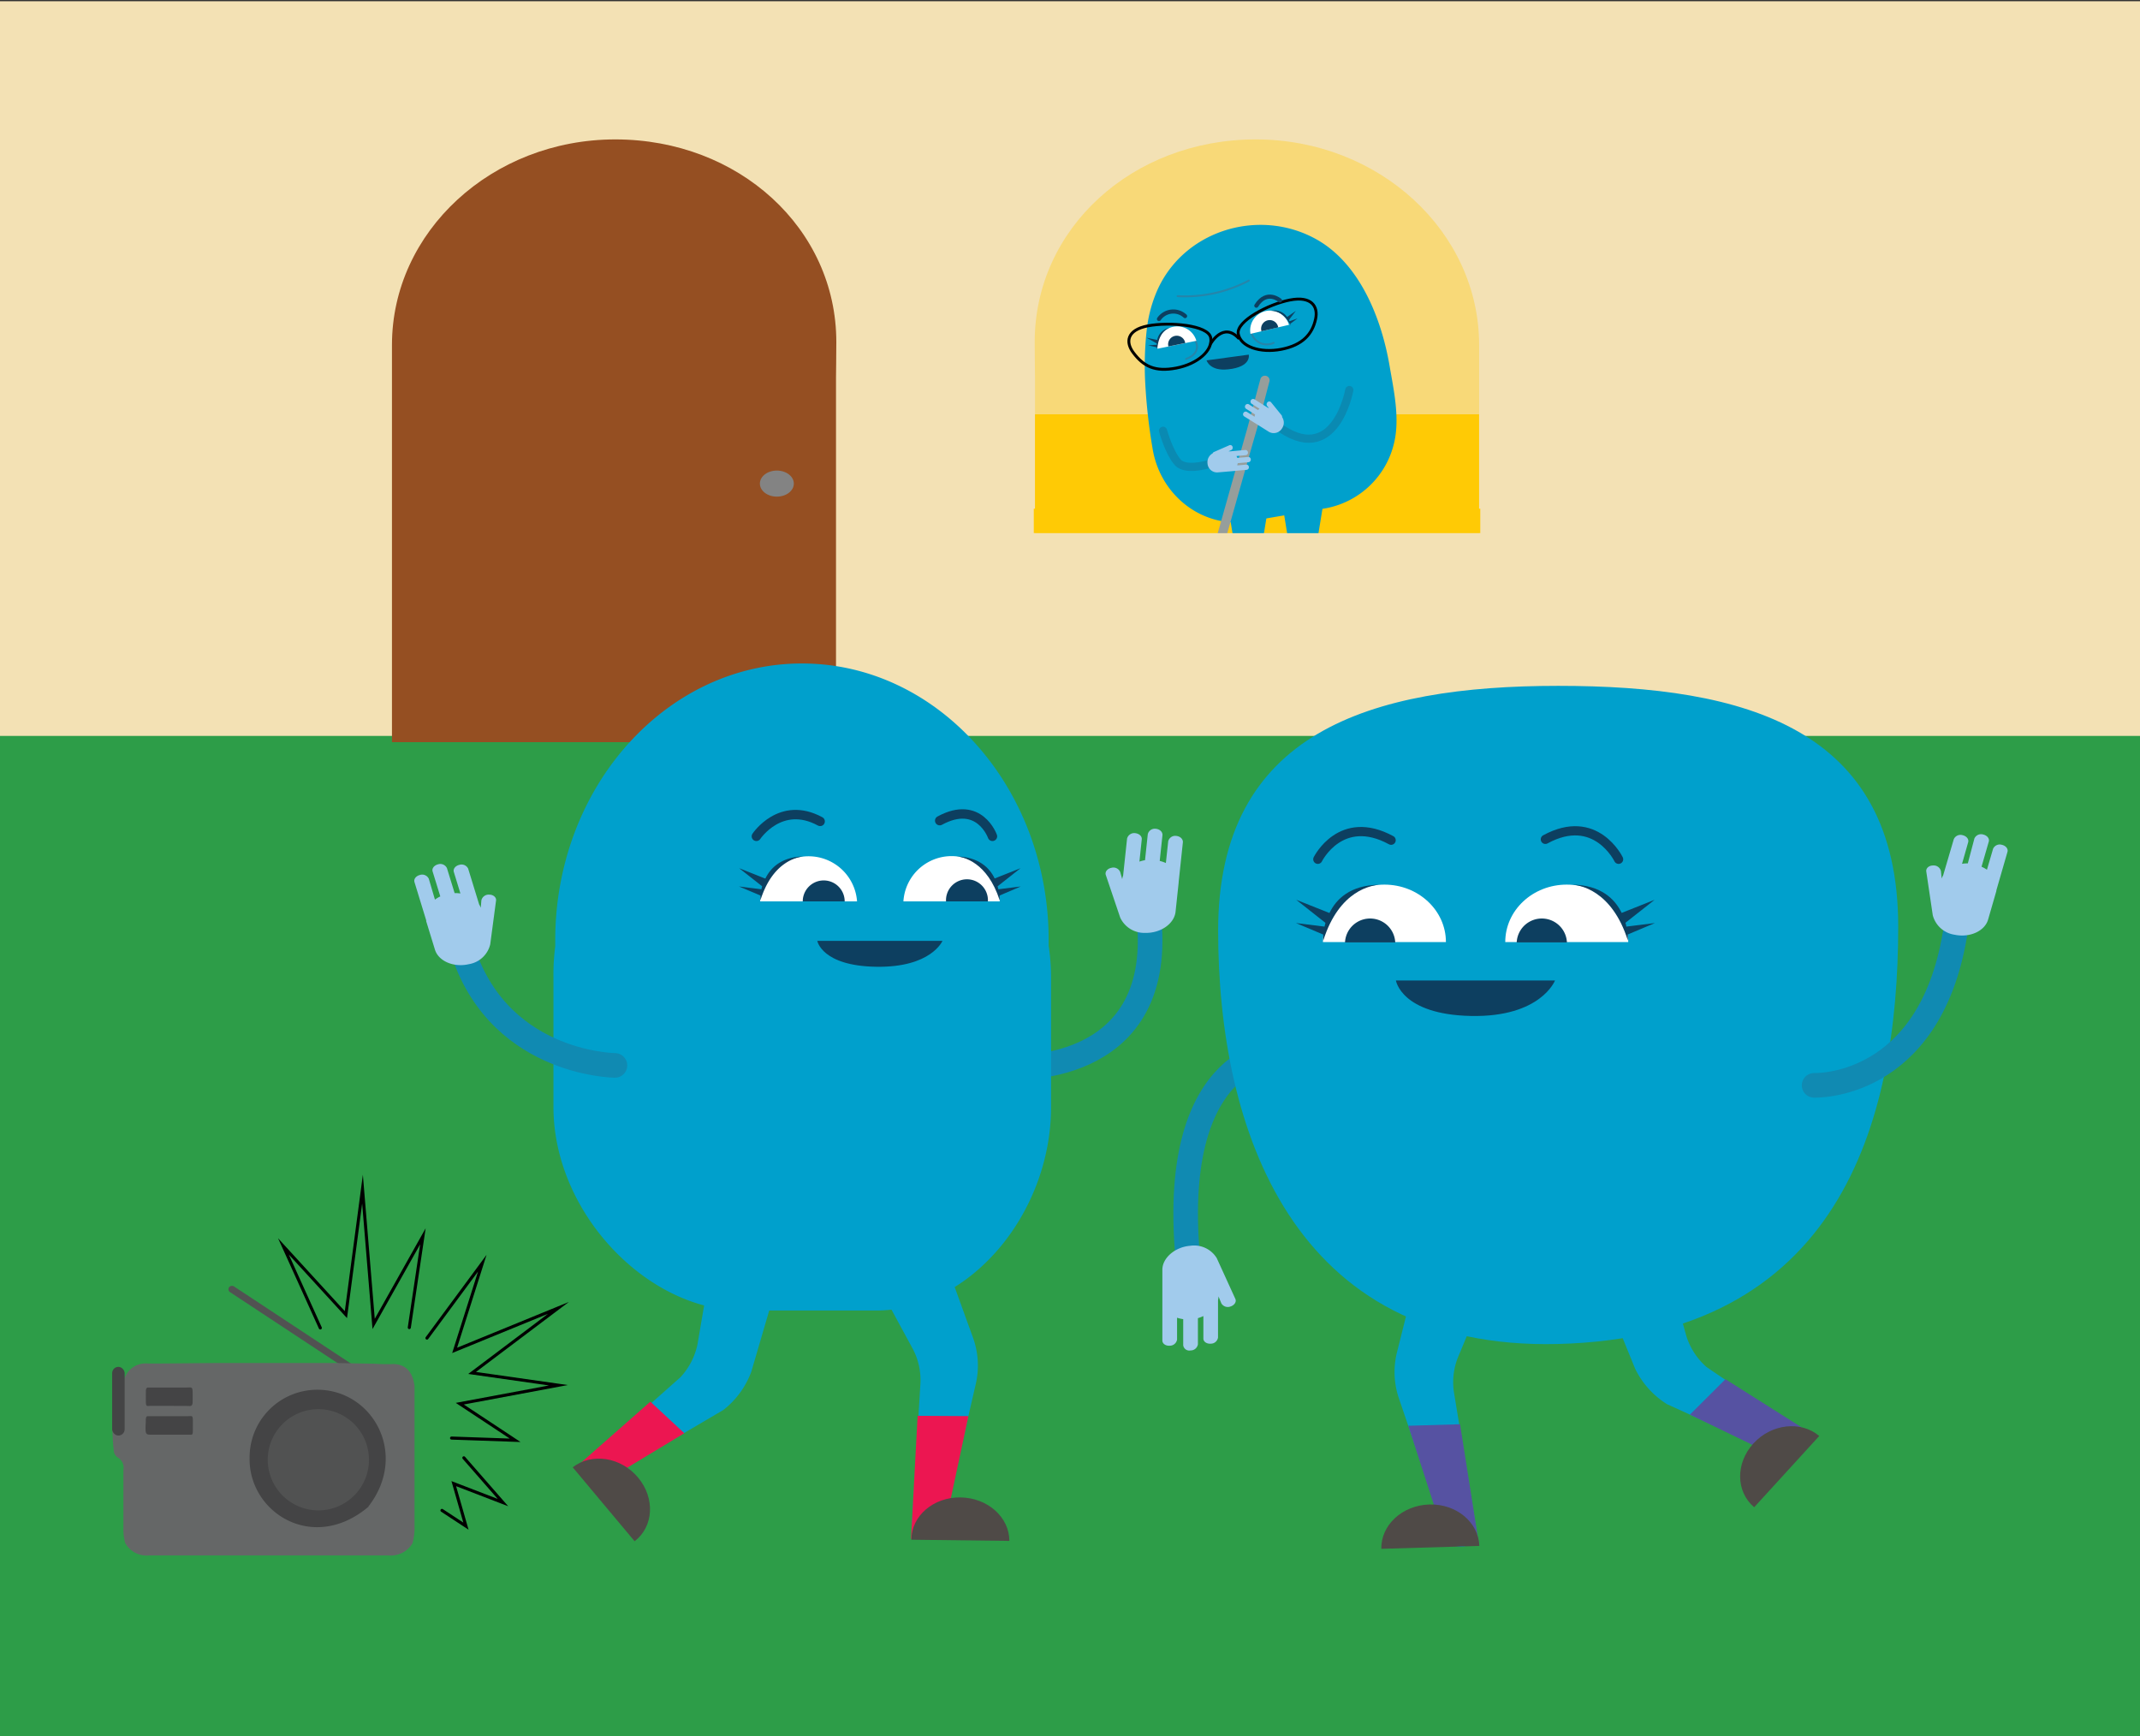 <svg xmlns="http://www.w3.org/2000/svg" viewBox="0 0 348 282.35"><rect x="0" y="0" width="348" height="282.35" fill="#333333" stroke="none"/><defs><style>.cls-1{fill:#f3e1b4;}.cls-2{fill:#2d9d48;}.cls-3{fill:#f8d978;}.cls-4{fill:#954f22;}.cls-5{fill:#ffca05;}.cls-6{fill:#838383;}.cls-7{fill:#00a0cc;}.cls-8{fill:#0d3f60;}.cls-13,.cls-14,.cls-19,.cls-20,.cls-21,.cls-22,.cls-29,.cls-9{fill:none;stroke-miterlimit:10;}.cls-9{stroke:#2585aa;stroke-width:0.31px;}.cls-14,.cls-19,.cls-20,.cls-21,.cls-22,.cls-29,.cls-9{stroke-linecap:round;}.cls-10{fill:#56c4cf;}.cls-11{fill:#4f4a47;}.cls-12{fill:#fff;}.cls-13,.cls-29{stroke:#000;}.cls-13{stroke-width:0.47px;}.cls-14{stroke:#0a8ab2;stroke-width:1.33px;}.cls-15{fill:#d5ba76;}.cls-16{fill:#969e9b;}.cls-17{fill:#a1cbec;}.cls-18{fill:#c9a362;}.cls-19,.cls-21,.cls-22{stroke:#0d3f60;}.cls-19{stroke-width:0.67px;}.cls-20{stroke:#108ab2;stroke-width:4px;}.cls-21{stroke-width:1.53px;}.cls-22{stroke-width:1.5px;}.cls-23{opacity:0.7;}.cls-24{fill:#ec1651;}.cls-25{fill:#5652a2;}.cls-26{fill:#515252;}.cls-27{fill:#444445;}.cls-28{fill:#656767;}.cls-29{stroke-width:0.5px;}</style></defs><g id="Layer_1" data-name="Layer 1"><polyline class="cls-1" points="0 270.75 0 0.2 348 0.2 348 270.75"/><rect class="cls-2" y="119.67" width="348" height="162.68"/><path class="cls-3" d="M168.26,55.62c0-18.47,15.88-32.95,35.94-32.95s36.33,15,36.33,33.43V86.69H168.31V61.26S168.26,57.37,168.26,55.62Z"/><path class="cls-4" d="M136,55.62c0-18.47-15.88-32.95-35.94-32.95s-36.32,15-36.32,33.43v64.59h72.21V61.26S136,57.37,136,55.62Z"/><rect class="cls-5" x="168.31" y="67.37" width="72.21" height="19.3"/><rect class="cls-5" x="168.12" y="82.71" width="72.61" height="3.98" transform="translate(408.84 169.41) rotate(-180)"/><ellipse class="cls-6" cx="126.33" cy="78.64" rx="2.76" ry="2.12"/><path class="cls-7" d="M186.23,62.18a93,93,0,0,0,1.19,10.71c1.25,7.83,8.34,13.15,15.82,11.87l12.42-2.12A14.05,14.05,0,0,0,226.71,72c.95-4-.06-8.55-.74-12.5-1.31-7.66-4.81-16.65-11.95-20.61-9.49-5.26-22-1.29-26.09,8.94a22.26,22.26,0,0,0-1.45,5.79A53.14,53.14,0,0,0,186.23,62.18Z"/><path class="cls-8" d="M203.07,57.67s.49,2-3.36,2.39c-3,.33-3.5-1.46-3.5-1.46Z"/><path class="cls-9" d="M194.36,55.37c.84,1.5-.26,2.6-1.49,3"/><polyline class="cls-7" points="199.47 80.82 202.19 97.59 203.77 97.59 206.49 80.87"/><polyline class="cls-7" points="208.34 80.74 211.06 97.51 212.65 97.51 215.37 80.79"/><polygon class="cls-10" points="204.01 97.56 205.08 91.09 201.02 91.09 202.13 97.49 204.01 97.56"/><polygon class="cls-10" points="212.7 97.36 213.78 91.09 209.92 91.09 210.76 97.53 212.7 97.36"/><path class="cls-11" d="M205.78,97.67a3.77,3.77,0,1,1,7.53,0"/><path class="cls-11" d="M196.34,97.74a3.77,3.77,0,0,1,7.54,0"/><path class="cls-9" d="M203.46,54a2.6,2.6,0,0,0,3.66,1.75"/><path class="cls-9" d="M191.5,48.16a22.21,22.21,0,0,0,11.57-2.53"/><path class="cls-12" d="M203.35,54.29a3.22,3.22,0,0,1,6.26-1.47"/><path class="cls-8" d="M205.14,53.87a1.4,1.4,0,1,1,2.72-.63"/><path class="cls-12" d="M188.22,56.71a3.24,3.24,0,0,1,6.33-1.29"/><path class="cls-8" d="M190,56.34a1.4,1.4,0,1,1,2.74-.56"/><path class="cls-8" d="M190.49,53.23l0,0Z"/><path class="cls-8" d="M206.07,50.56h0Z"/><path class="cls-13" d="M196.88,54.91c.39,2.06-2.11,4.27-5.59,4.94s-5.33-.28-7-2.51c-1.26-1.67-1.1-3.68,2.38-4.35S196.48,52.85,196.88,54.91Z"/><path class="cls-13" d="M213.94,51.87c-.52,2.44-2.1,4.26-5.58,4.93s-6.63-.45-7-2.51,4.94-4.84,8.42-5.51S214.39,49.82,213.94,51.87Z"/><path class="cls-13" d="M196.84,55.94s2.08-3.77,4.66-.85"/><path class="cls-8" d="M188.18,55.28l-1.72-.36,1.65.93a1.48,1.48,0,0,0,0,.21l-1.4.09,1.43.34a2.94,2.94,0,0,0,.05.32c.2-2.72,1.59-3.36,2-3.5A2.46,2.46,0,0,0,188.18,55.28Z"/><path class="cls-8" d="M190.18,53.31l.12,0Z"/><path class="cls-8" d="M211,51.78l-1.33.47c0-.06-.05-.12-.09-.19l1.15-1.51-1.43,1a2.47,2.47,0,0,0-2.63-1c.43,0,2,0,3.23,2.41l-.08-.31Z"/><path class="cls-8" d="M199.52,51.38h0Z"/><path class="cls-14" d="M197.31,75.26s-4.34,1.53-5.77-.06-2.41-5.15-2.41-5.15"/><path class="cls-15" d="M201.14,104.44c.12-1.09.24-2.17.35-3.25s.21-2,.32-3a.35.35,0,0,1,.1-.27c-.1,0-.21,0-.31,0a8.75,8.75,0,0,0-1.65-.51c-.79-.3-1.62-.43-2.42-.7a7.67,7.67,0,0,0-.78-.23,7.6,7.6,0,0,1-1.29-.32c-.64-.22-1.3-.33-1.92-.56-.42-.16-.87-.17-1.28-.34s-1.11-.31-1.66-.48a15.38,15.38,0,0,1-.9,1.82c-.68,1.36-1.38,2.71-2.08,4.06-.1.2-.13.32.16.39.9.23,1.79.49,2.69.73Z"/><path class="cls-16" d="M205.65,61.1a.74.74,0,0,0-.69.56c-.41,1.45-1.81,6.88-2.22,8.33-.6,2.07-3.74,13.27-4.33,15.34s-1.26,4.41-1.88,6.62c-.27.91-.54,1.82-.79,2.73-.07.25-.16.33-.44.24-1.23-.37-2.47-.7-3.7-1.06-1.07-.32-1.68,0-1.93,1.09,0,.1-.1.2-.06.31-.06.45,0,.58.41.81a5.23,5.23,0,0,0,1,.28c.41.13.83.24,1.24.36l2.64.74,3.23.9c.94.27,1.86.47,2.78.81.46.17.92.13,1.14-.34.07-.23.16-.46.22-.69a1.22,1.22,0,0,0-.89-1.5l-4-1.13c-.26-.07-.27-.17-.21-.4.75-2.6,1.49-5.2,2.24-7.8.81-2.83,4.16-14.76,5-17.59.34-1.2,1.68-6.4,2-7.6A.75.75,0,0,0,205.65,61.1Z"/><path class="cls-17" d="M202.74,76.4a.42.42,0,0,0,.35-.46.41.41,0,0,0-.43-.39l-1.47.13a2.37,2.37,0,0,0,.09-.36l1.77-.16a.42.42,0,0,0,.35-.46.4.4,0,0,0-.42-.39l-1.77.15a2.75,2.75,0,0,0-.14-.3l1.52-.14a.41.41,0,0,0,.35-.46.42.42,0,0,0-.43-.39L200,73.4a.7.7,0,0,0-.25,0l.47-.21a.43.43,0,0,0,.21-.55h0a.38.38,0,0,0-.51-.24l-2.51,1.1a.38.38,0,0,0-.21.22,1.64,1.64,0,0,0-.84,1.62A1.56,1.56,0,0,0,198,76.82l2-.17H200Z"/><path class="cls-14" d="M207.55,69.14c9.55,7.25,11.87-5.72,11.87-5.72"/><path class="cls-17" d="M202.31,67.7a.41.41,0,0,1-.1-.56.42.42,0,0,1,.56-.16l1.25.79a1.53,1.53,0,0,1,.08-.37l-1.49-.94a.43.43,0,0,1,.46-.72l1.49.94a2.47,2.47,0,0,1,.27-.21l-1.29-.81a.43.43,0,0,1,.47-.72l2.14,1.35a1.15,1.15,0,0,1,.23.1l-.33-.39a.45.45,0,0,1,.07-.59h0a.39.39,0,0,1,.57,0l1.72,2.12a.37.37,0,0,1,.08.29,1.63,1.63,0,0,1,0,1.82,1.57,1.57,0,0,1-2.13.59l-1.7-1.07,0,0h0Z"/><polygon class="cls-18" points="189.34 101.41 191.21 97.68 190.01 101.6 189.34 101.41"/><polygon class="cls-18" points="192.46 95.23 193.6 92.91 193.2 95.42 192.46 95.23"/><polygon class="cls-18" points="198.02 96.64 199.31 93.02 198.85 96.85 198.02 96.64"/><path class="cls-19" d="M188.47,51.88a2.83,2.83,0,0,1,4.24-.48"/><path class="cls-19" d="M208.15,48.86S206,47,204.3,49.71"/><rect class="cls-1" x="160.21" y="86.69" width="80.51" height="20.37" transform="translate(400.94 193.76) rotate(-180)"/><path class="cls-20" d="M208.42,170.86s-18.23,0-15.29,33.42"/><path class="cls-17" d="M197.86,204.58a4.31,4.31,0,0,0-4.3-2c-2.51.2-4.55,2-4.54,3.91l0,4.83s0,.07,0,.1a.43.43,0,0,1,0,.05l0,6.52c0,.51.54.89,1.2.84a1.19,1.19,0,0,0,1.19-1l0-3.55a5.11,5.11,0,0,0,1,.23l0,4.25a1,1,0,0,0,1.2.84,1.19,1.19,0,0,0,1.19-1l0-4.25a6.3,6.3,0,0,0,.89-.34l0,3.66c0,.51.54.88,1.2.83a1.18,1.18,0,0,0,1.18-1l0-6.09a3.09,3.09,0,0,0,.08-.6l.46,1.13a1.22,1.22,0,0,0,1.5.51c.62-.2,1-.75.78-1.23"/><path class="cls-20" d="M164,173.57s25.25,1.8,22.87-23.91"/><path class="cls-17" d="M182.16,149.2a4.3,4.3,0,0,0,4,2.5c2.52.08,4.74-1.43,5-3.38l.51-4.8v-.1a.43.43,0,0,1,0,0l.69-6.49c0-.51-.44-.94-1.1-1a1.17,1.17,0,0,0-1.29.88l-.38,3.53a5.32,5.32,0,0,0-1-.34l.45-4.23c0-.51-.44-.94-1.1-1a1.17,1.17,0,0,0-1.29.88l-.45,4.23a5.51,5.51,0,0,0-.91.23l.38-3.63c.05-.51-.44-.94-1.1-1a1.19,1.19,0,0,0-1.29.89l-.64,6a3,3,0,0,0-.15.59l-.33-1.17a1.2,1.2,0,0,0-1.43-.67c-.64.12-1.06.63-.92,1.13"/><path class="cls-7" d="M308.68,150.65c0,32.24-9.77,66.73-55.3,67.9-43.23,1.11-55.29-35-55.29-67.24s24.75-39.78,55.29-39.78,55.3,6.89,55.3,39.12"/><path class="cls-7" d="M170.53,153.89c0-.35,0-.7,0-1,0-24.84-18-45-40.12-45s-40.12,20.14-40.12,45c0,.34,0,.69,0,1A35.31,35.31,0,0,0,90,159v21c0,17.31,15.33,33.11,30.66,33.11h21.78c15.33,0,28.48-15.8,28.48-33.11V159a35.31,35.31,0,0,0-.37-5.08"/><path class="cls-21" d="M123,136s3.93-5.93,10.37-2.43"/><path class="cls-21" d="M161.39,136s-2.14-6.05-8.58-2.55"/><path class="cls-8" d="M153.26,153s-1.81,4.34-10.73,4.21-9.62-4.21-9.62-4.21Z"/><path class="cls-12" d="M146.91,146.58a7.85,7.85,0,0,1,15.67,0"/><path class="cls-8" d="M153.84,146.58a3.41,3.41,0,1,1,6.81,0"/><path class="cls-12" d="M123.61,146.58a7.9,7.9,0,0,1,15.76,0"/><path class="cls-8" d="M130.54,146.58a3.41,3.41,0,1,1,6.82,0"/><path class="cls-8" d="M124.42,142.86l-4.22-1.68,3.74,2.94a5,5,0,0,0-.12.49l-3.65-.46,3.49,1.47a6.13,6.13,0,0,0,0,.77c1.95-6.2,5.87-7,7-7.13-3.59.1-5.35,1.85-6.19,3.6"/><path class="cls-8" d="M130.61,139.26l.31,0-.31,0"/><path class="cls-8" d="M166,144.15l-3.65.46-.12-.49,3.73-2.94-4.21,1.67c-.85-1.75-2.6-3.49-6.19-3.59,1.12.1,5,.93,7,7.13,0,0,0-.3,0-.77Z"/><path class="cls-8" d="M155.59,139.26l-.32,0,.32,0"/><path class="cls-22" d="M214.3,139.73s3.73-7.55,11.92-3.1"/><path class="cls-22" d="M263.21,139.73s-3.72-7.7-11.91-3.24"/><path class="cls-8" d="M252.87,159.44s-2.31,6-13.66,5.77S227,159.44,227,159.44Z"/><path class="cls-12" d="M244.78,153.19c0-5.16,4.46-9.34,10-9.34s10,4.18,10,9.34"/><path class="cls-12" d="M215.13,153.19c0-5.16,4.49-9.34,10-9.34s10,4.18,10,9.34"/><path class="cls-8" d="M216.15,148.45l-5.36-2.13,4.75,3.75c-.06.21-.11.41-.15.61l-4.65-.58,4.44,1.87c-.05.6,0,1,0,1,2.62-8.32,8-9,9.1-9.1-4.72.06-7,2.34-8.09,4.6"/><path class="cls-8" d="M224.24,143.85h0"/><path class="cls-8" d="M269.12,150.1l-4.65.58c0-.2-.09-.4-.15-.62l4.75-3.74-5.36,2.13c-1.1-2.26-3.37-4.54-8.09-4.6,1.08.06,6.48.78,9.1,9.1,0,0,0-.38,0-1Z"/><path class="cls-8" d="M255.43,143.85h0"/><path class="cls-7" d="M140.51,204.75l7.85,14.46a10.82,10.82,0,0,1,1.31,5.86l-1.35,22.36a2.5,2.5,0,0,0,2.74,2.59h0a2.53,2.53,0,0,0,2.3-1.91l5.32-23.06a13.3,13.3,0,0,0-.47-7.57L153.33,204"/><polygon class="cls-24" points="153.51 248.85 148.15 250.23 149.22 230.23 157.48 230.28 153.51 248.85"/><path class="cls-11" d="M164.14,250.57c0-3.85-3.53-7-7.93-7.07s-8,3-8,6.88"/><path class="cls-7" d="M116.83,198.64l-3.4,19.93a11.22,11.22,0,0,1-2.78,5.39L95.72,237.2c-1,1.11-1.24,2.51,0,3.33h0a2.65,2.65,0,0,0,3-.14l18.91-11.11a14.07,14.07,0,0,0,4.55-6.24l5.09-17.39"/><polygon class="cls-24" points="96.17 242.19 93.61 238.62 105.76 227.93 111.28 233.06 96.17 242.19"/><path class="cls-11" d="M103.2,250.63c3.1-2.39,3.36-7,.57-10.35s-7.54-4.08-10.64-1.68"/><path class="cls-7" d="M243.5,205.37l-6.34,15.18a10.91,10.91,0,0,0-.7,6l3.63,22.11a2.5,2.5,0,0,1-2.46,2.85h0a2.53,2.53,0,0,1-2.48-1.67l-7.65-22.4a13.28,13.28,0,0,1-.32-7.57l3.49-13.91"/><polygon class="cls-25" points="235.08 250.56 240.55 251.39 237.43 231.6 229.01 231.85 235.08 250.56"/><path class="cls-11" d="M224.63,251.86c-.09-3.85,3.4-7.08,7.8-7.21s8,2.89,8.13,6.74"/><path class="cls-7" d="M268.79,197.76l5.43,19.47a11.14,11.14,0,0,0,3.31,5.08l16.6,11.28c1.14,1-.15,1.72-1.33,2.67l-1,1.25c-.86.69.16.52-.78-.07l-19.95-9.11a14.05,14.05,0,0,1-5.16-5.74l-6.84-16.78"/><polygon class="cls-25" points="291.43 238.07 294.92 233.34 280.59 224.28 274.81 230.04 291.43 238.07"/><path class="cls-11" d="M285.26,245.1c-3-2.53-3.05-7.17-.13-10.37s7.72-3.75,10.71-1.22"/><path class="cls-20" d="M100,173.25S80.19,173.1,74.78,153"/><path class="cls-17" d="M79.72,153.56a4.28,4.28,0,0,1-3.49,3.23c-2.45.57-4.92-.49-5.5-2.36l-1.42-4.62a.29.29,0,0,1,0-.09l0-.05-1.91-6.23c-.15-.49.25-1,.89-1.16a1.19,1.19,0,0,1,1.44.62l1,3.39a5,5,0,0,1,.87-.52l-1.25-4.06c-.15-.49.25-1,.89-1.16a1.19,1.19,0,0,1,1.44.62l1.25,4.06a5.79,5.79,0,0,1,.94.06l-1.07-3.5c-.15-.48.25-1,.89-1.15a1.19,1.19,0,0,1,1.44.61l1.79,5.83a2.69,2.69,0,0,1,.26.54l.1-1.21a1.21,1.21,0,0,1,1.27-.93c.66,0,1.16.42,1.12.93"/><path class="cls-8" d="M246.64,153.25a4.09,4.09,0,0,1,8.17,0"/><path class="cls-8" d="M218.72,153.25a4.09,4.09,0,0,1,8.17,0"/><rect class="cls-26" x="48.48" y="202.98" width="1.13" height="28.28" rx="0.56" transform="translate(-159.2 138.51) rotate(-56.59)"/><rect class="cls-27" x="21.91" y="224.9" width="42.65" height="24.61" transform="translate(86.46 474.42) rotate(-180)"/><path class="cls-28" d="M60.9,221.76a28.74,28.74,0,0,0,3.08.05c2,.07,3.11,1.22,3.43,3.56q0,11.32,0,22.65a9.88,9.88,0,0,1-.32,2.92,4.11,4.11,0,0,1-3.87,2h-39a4,4,0,0,1-3.85-2,7.86,7.86,0,0,1-.3-2.41c0-3.17,0-6.34,0-9.51a1.92,1.92,0,0,0-.9-2,1.42,1.42,0,0,1-.67-1.19,28.48,28.48,0,0,1,0-6.78,1.17,1.17,0,0,1,.5-1c1-.47,1.11-1.29,1.06-2.25a3.64,3.64,0,0,1,4-4.07c4.19,0,8.39-.08,12.59-.09,5.82,0,11.65,0,17.47,0Zm-1,23.23c6.59-8.46.75-19-8.31-19a11,11,0,0,0-11,11.08C40.41,245.93,50.89,252.66,59.94,245ZM30.87,233.31c.47,0,.49,0,.49-.92,0-2.53.13-2.08-1-2.1-2,0-3.91,0-5.87,0H24c-.18,0-.27.2-.29.55a2.09,2.09,0,0,0,0,.25c-.1,2.21-.1,2.21,1,2.21h6.13Zm0-4.67c.33,0,.47-.19.46-.87,0-2.45.09-2.14-1-2.14H24.57l-.52,0q-.32,0-.33.63v.26c0,2.56-.11,2.06,1,2.09,1,0,1.91,0,2.86,0C28.69,228.63,29.79,228.61,30.9,228.64Z"/><path class="cls-26" d="M51.78,245.61a8.23,8.23,0,1,0-8.24-8.13A8.24,8.24,0,0,0,51.78,245.61Z"/><rect class="cls-27" x="18.23" y="222.26" width="2.03" height="11.17" rx="1.02" transform="translate(38.5 455.7) rotate(-180)"/><polyline class="cls-29" points="66.56 215.88 68.77 201.04 60.76 215.29 58.95 193.37 56.25 213.78 46.09 202.68 52.09 215.94"/><polyline class="cls-29" points="69.43 217.59 78.43 205.41 73.93 219.59 90.81 212.68 76.77 223.26 90.81 225.26 74.77 228.26 83.77 234.21 73.43 233.85"/><polyline class="cls-29" points="75.43 237.06 81.79 244.34 73.79 241.26 75.77 248.17 71.87 245.61"/><path class="cls-20" d="M295,176.49s18.64.77,22.89-24.49"/><path class="cls-17" d="M314.3,148.83a4.31,4.31,0,0,0,3.55,3.17c2.46.52,4.91-.59,5.45-2.47l1.34-4.64a.3.3,0,0,0,0-.1.08.08,0,0,0,0,0l1.81-6.27c.14-.49-.27-1-.91-1.14a1.18,1.18,0,0,0-1.43.64l-1,3.41a5,5,0,0,0-.88-.49l1.18-4.09c.14-.49-.27-1-.92-1.15a1.19,1.19,0,0,0-1.42.65L320,140.4a4.84,4.84,0,0,0-.94.07l1-3.51c.14-.5-.27-1-.91-1.15a1.2,1.2,0,0,0-1.43.65L316,142.31a3.87,3.87,0,0,0-.25.55l-.12-1.21a1.21,1.21,0,0,0-1.29-.91c-.66,0-1.15.44-1.1.95"/></g></svg>